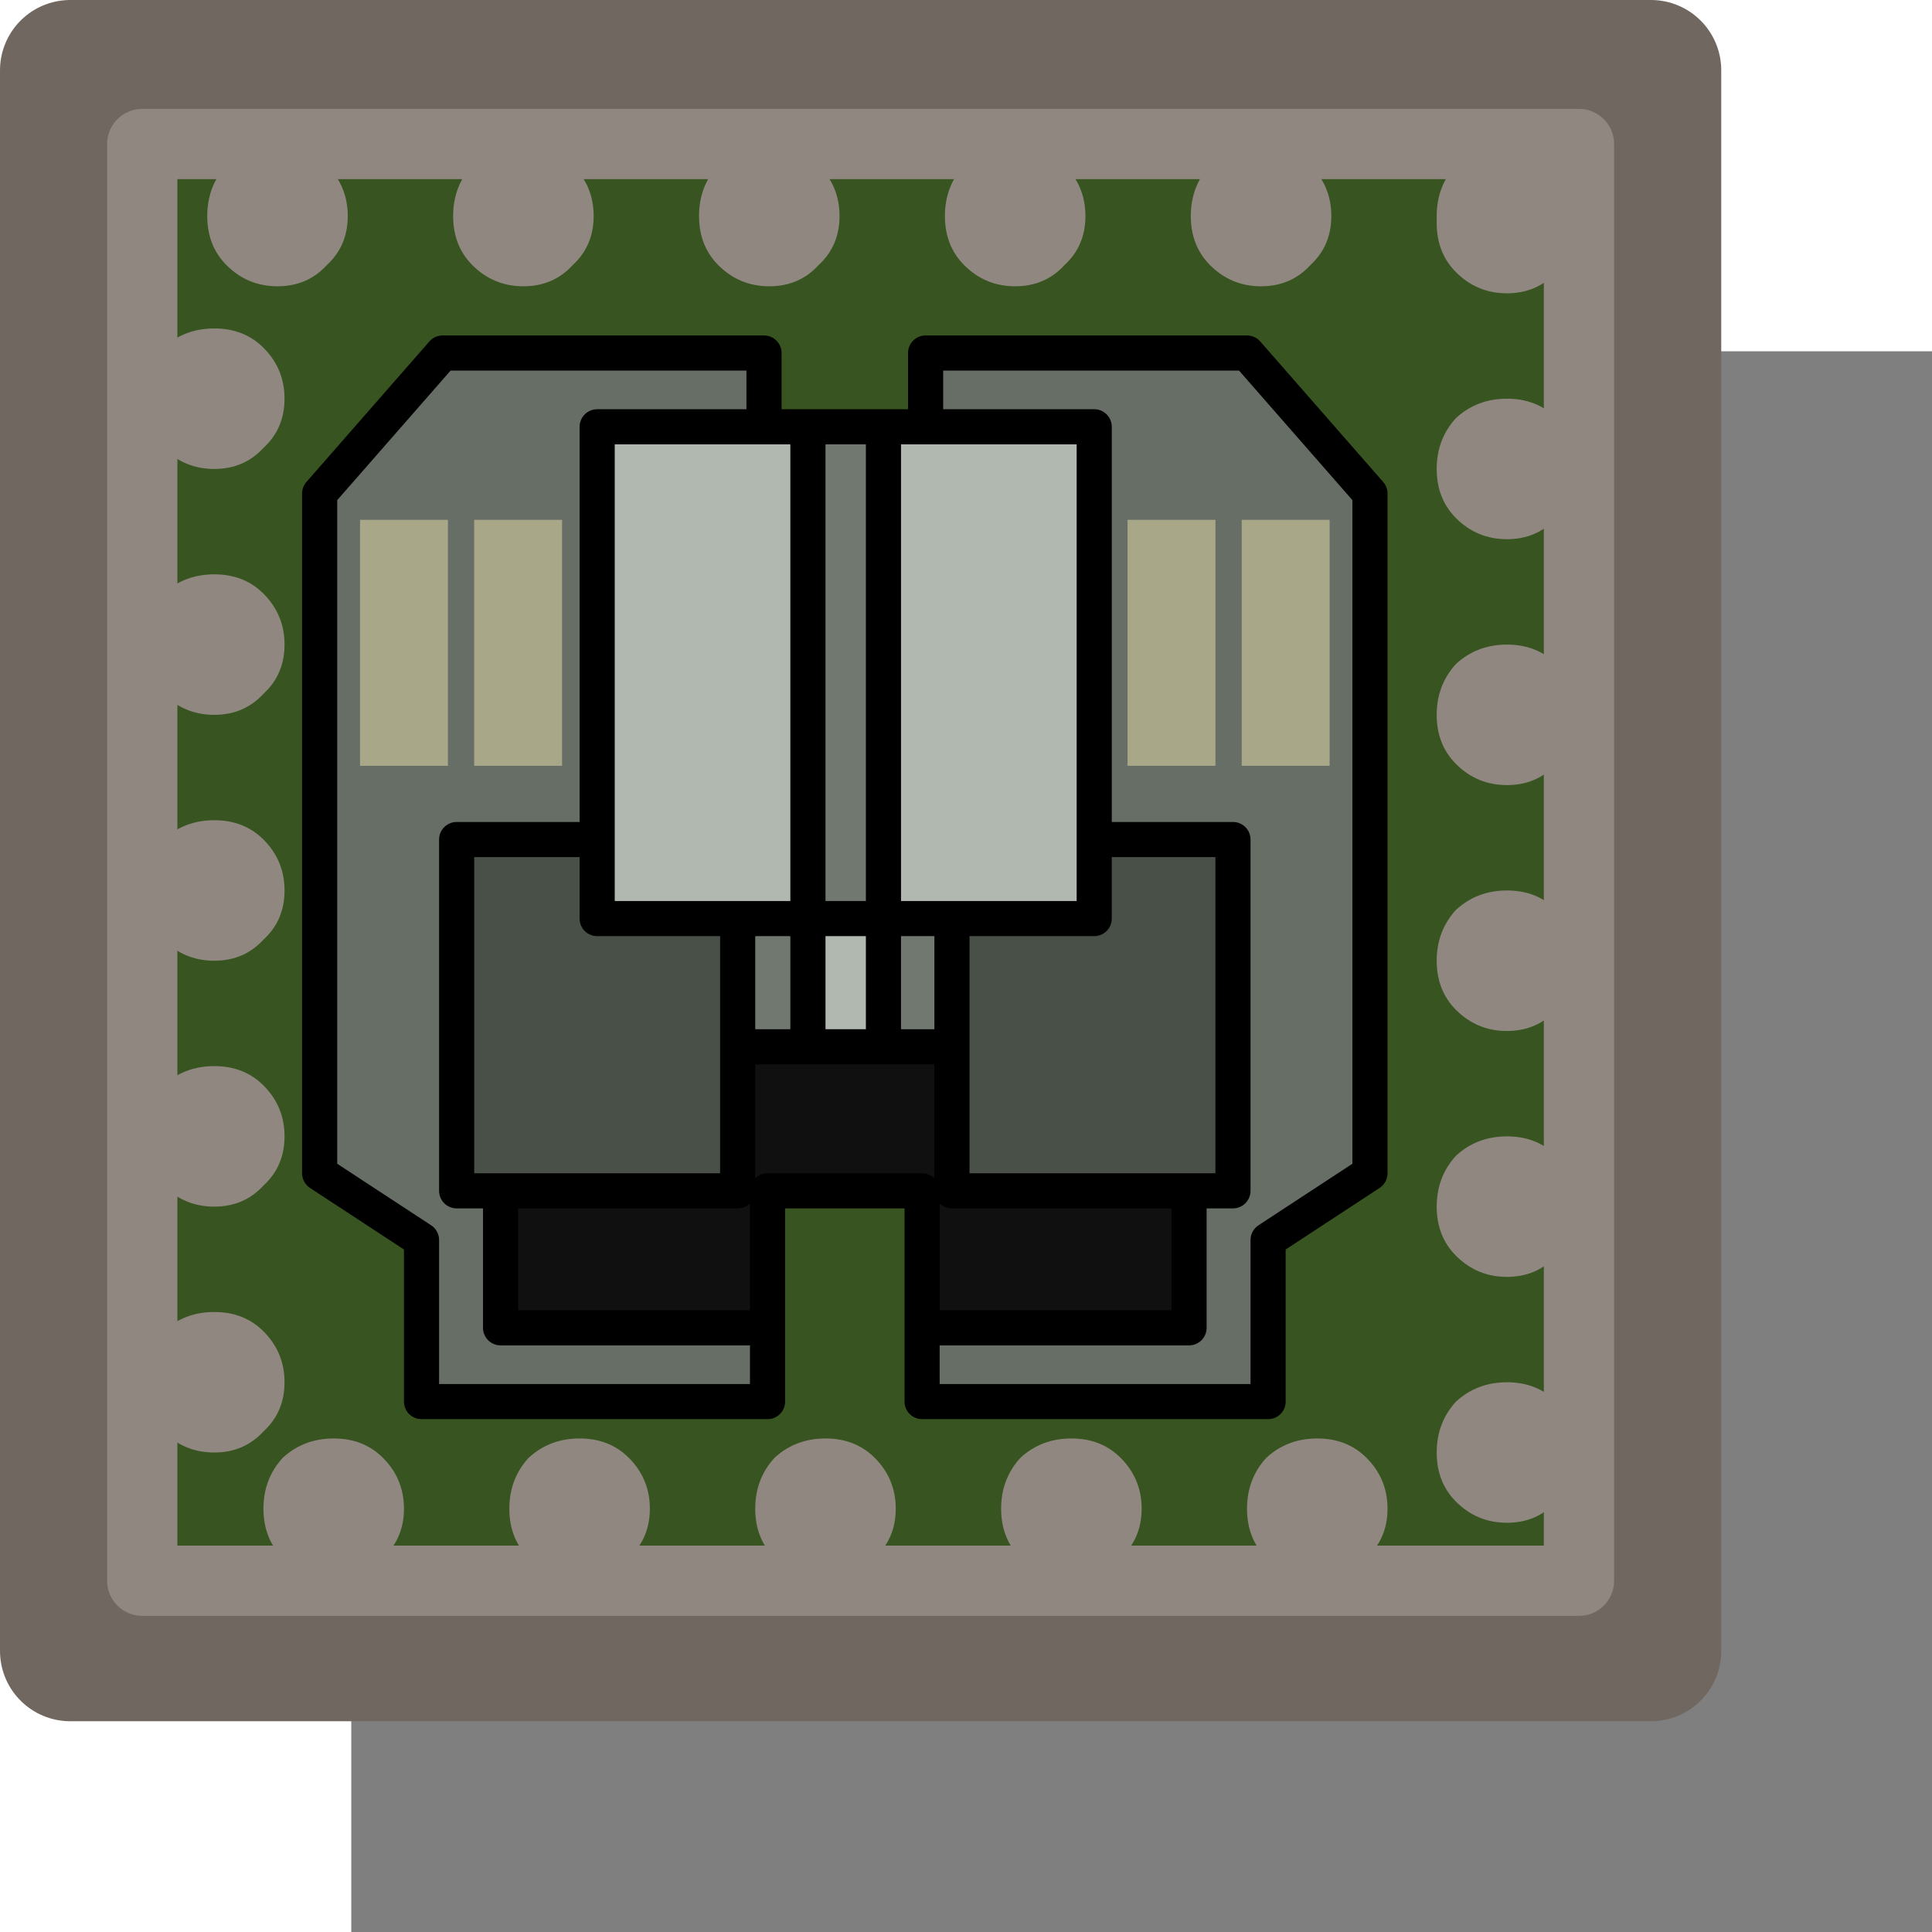 <?xml version="1.0" encoding="UTF-8" standalone="no"?>
<svg xmlns:ffdec="https://www.free-decompiler.com/flash" xmlns:xlink="http://www.w3.org/1999/xlink" ffdec:objectType="shape" height="55.0px" width="55.0px" xmlns="http://www.w3.org/2000/svg">
  <g transform="matrix(1.0, 0.0, 0.0, 1.0, 24.55, 24.5)">
    <path d="M-14.55 -14.5 L30.45 -14.5 30.45 30.5 -14.55 30.5 -14.55 -14.5" fill="#000000" fill-opacity="0.502" fill-rule="evenodd" stroke="none"/>
    <path d="M0.6 -12.35 L1.8 -12.35 6.6 -12.35 6.6 -0.6 6.6 1.65 2.55 1.65 0.6 1.65 0.6 -12.35 M-2.8 -12.35 L-1.55 -12.35 -1.55 1.65 -3.55 1.65 -7.55 1.65 -7.55 -0.6 -7.55 -12.35 -2.8 -12.35 M0.6 1.65 L0.6 5.3 -1.55 5.3 -1.55 1.65 0.6 1.65" fill="#b0b8b0" fill-rule="evenodd" stroke="none"/>
    <path d="M10.05 -2.7 L10.05 -9.7 7.55 -9.7 7.55 -2.7 10.05 -2.7 M6.6 -0.6 L6.6 -12.35 1.8 -12.35 1.8 -14.45 10.95 -14.45 14.45 -10.45 14.45 8.9 11.55 10.8 11.55 15.4 1.7 15.4 1.7 13.3 9.3 13.3 9.3 9.4 10.55 9.4 10.55 -0.6 6.6 -0.6 M-2.7 13.3 L-2.7 15.4 -12.55 15.4 -12.55 10.8 -15.45 8.9 -15.45 -10.45 -11.95 -14.45 -2.8 -14.45 -2.8 -12.35 -7.55 -12.35 -7.55 -0.6 -11.55 -0.6 -11.55 9.4 -10.3 9.4 -10.3 13.3 -2.7 13.3 M10.8 -9.7 L10.8 -2.7 13.3 -2.7 13.3 -9.7 10.8 -9.7 M-14.3 -9.7 L-14.3 -2.7 -11.8 -2.7 -11.8 -9.7 -14.3 -9.7 M-11.05 -9.7 L-11.05 -2.7 -8.55 -2.7 -8.55 -9.7 -11.05 -9.7" fill="#666e66" fill-rule="evenodd" stroke="none"/>
    <path d="M1.8 -12.35 L0.6 -12.35 -1.55 -12.35 -2.8 -12.35 -2.8 -14.45 -11.95 -14.45 -15.45 -10.45 -15.45 8.9 -12.55 10.8 -12.55 15.4 -2.7 15.4 -2.7 13.3 -2.7 9.4 1.7 9.4 1.7 13.3 1.7 15.4 11.55 15.4 11.55 10.8 14.45 8.9 14.45 -10.45 10.95 -14.45 1.8 -14.45 1.8 -12.35 M20.4 20.5 L-20.5 20.5 -20.5 -20.4 20.4 -20.4 20.4 20.5" fill="#385420" fill-rule="evenodd" stroke="none"/>
    <path d="M10.05 -2.7 L7.55 -2.7 7.55 -9.7 10.05 -9.7 10.05 -2.7 M10.8 -9.7 L13.3 -9.7 13.3 -2.7 10.8 -2.7 10.8 -9.7 M-11.05 -9.7 L-8.55 -9.7 -8.55 -2.7 -11.05 -2.7 -11.05 -9.7 M-14.3 -9.7 L-11.8 -9.7 -11.8 -2.7 -14.3 -2.7 -14.3 -9.7" fill="#a8a888" fill-rule="evenodd" stroke="none"/>
    <path d="M2.55 1.65 L6.6 1.65 6.6 -0.6 10.55 -0.6 10.55 9.4 9.3 9.4 2.55 9.4 2.55 5.3 2.55 1.65 M-10.3 9.4 L-11.55 9.4 -11.55 -0.6 -7.55 -0.6 -7.55 1.65 -3.55 1.65 -3.55 5.3 -3.55 9.4 -10.3 9.4" fill="#485048" fill-rule="evenodd" stroke="none"/>
    <path d="M0.6 -12.35 L0.6 1.65 2.55 1.65 2.55 5.3 0.6 5.3 0.6 1.65 -1.55 1.65 -1.55 5.3 -3.55 5.3 -3.55 1.65 -1.55 1.65 -1.55 -12.35 0.6 -12.35" fill="#707870" fill-rule="evenodd" stroke="none"/>
    <path d="M1.7 13.3 L1.7 9.4 -2.7 9.4 -2.7 13.3 -10.3 13.3 -10.3 9.4 -3.55 9.4 -3.55 5.3 -1.55 5.3 0.6 5.3 2.55 5.3 2.55 9.4 9.3 9.4 9.3 13.3 1.7 13.3" fill="#101010" fill-rule="evenodd" stroke="none"/>
    <path d="M1.8 -12.35 L0.6 -12.35 0.6 1.65 2.55 1.65 6.6 1.65 6.6 -0.6 6.6 -12.35 1.8 -12.35 1.8 -14.45 10.95 -14.45 14.45 -10.45 14.45 8.9 11.55 10.8 11.55 15.4 1.7 15.4 1.7 13.3 1.7 9.4 -2.7 9.4 -2.7 13.3 -2.7 15.4 -12.55 15.4 -12.55 10.8 -15.45 8.9 -15.45 -10.45 -11.95 -14.45 -2.8 -14.45 -2.8 -12.35 -1.55 -12.35 0.6 -12.35 M9.3 9.4 L10.55 9.4 10.55 -0.6 6.6 -0.6 M0.6 1.65 L0.6 5.3 2.55 5.3 2.55 1.65 M2.55 5.3 L2.55 9.4 9.3 9.4 9.3 13.3 1.7 13.3 M-7.55 -0.6 L-7.55 -12.35 -2.8 -12.35 M-7.55 -0.6 L-11.55 -0.6 -11.55 9.4 -10.3 9.4 -3.55 9.4 -3.55 5.3 -3.55 1.65 -7.55 1.65 -7.55 -0.6 M-1.55 5.3 L-1.55 1.65 -3.55 1.65 M-3.55 5.3 L-1.55 5.3 0.6 5.3 M-10.3 9.4 L-10.3 13.3 -2.7 13.3 M-1.55 1.65 L-1.55 -12.35 M0.6 1.65 L-1.55 1.65" fill="none" stroke="#000000" stroke-linecap="round" stroke-linejoin="round" stroke-width="1.0"/>
    <path d="M22.45 22.5 L-22.55 22.5 -22.55 -22.5 22.45 -22.5 22.45 22.5" fill="none" stroke="#706860" stroke-linecap="round" stroke-linejoin="round" stroke-width="4.0"/>
    <path d="M20.4 20.5 L-20.5 20.5 -20.5 -20.4 20.4 -20.4 20.4 20.5 Z" fill="none" stroke="#908880" stroke-linecap="round" stroke-linejoin="round" stroke-width="2.0"/>
    <path d="M19.75 -19.8 Q20.35 -19.2 20.35 -18.35 L20.35 -18.25 20.35 -18.15 Q20.35 -17.3 19.75 -16.75 19.2 -16.15 18.35 -16.15 17.5 -16.15 16.9 -16.75 16.35 -17.3 16.35 -18.15 L16.35 -18.25 16.35 -18.35 Q16.35 -19.2 16.9 -19.8 17.5 -20.35 18.35 -20.35 19.2 -20.35 19.75 -19.8 M12.75 -19.8 Q13.35 -19.2 13.35 -18.35 13.35 -17.5 12.75 -16.95 12.2 -16.35 11.35 -16.35 10.5 -16.35 9.9 -16.95 9.35 -17.5 9.35 -18.35 9.35 -19.2 9.9 -19.8 10.5 -20.35 11.35 -20.35 12.2 -20.35 12.75 -19.8 M19.75 -12.6 Q20.35 -12.0 20.35 -11.15 20.35 -10.3 19.75 -9.75 19.2 -9.15 18.35 -9.15 17.5 -9.15 16.9 -9.75 16.35 -10.3 16.35 -11.15 16.35 -12.0 16.9 -12.6 17.5 -13.15 18.35 -13.15 19.2 -13.15 19.75 -12.6 M4.35 -20.35 Q5.2 -20.35 5.75 -19.8 6.35 -19.2 6.35 -18.35 6.35 -17.5 5.75 -16.95 5.2 -16.35 4.35 -16.35 3.5 -16.35 2.9 -16.95 2.35 -17.5 2.35 -18.35 2.35 -19.2 2.9 -19.8 3.5 -20.35 4.35 -20.35 M19.75 -5.6 Q20.35 -5.0 20.35 -4.15 20.35 -3.3 19.75 -2.75 19.2 -2.15 18.35 -2.15 17.5 -2.15 16.9 -2.75 16.35 -3.3 16.35 -4.15 16.35 -5.0 16.9 -5.6 17.5 -6.15 18.35 -6.15 19.2 -6.15 19.75 -5.6 M16.9 1.4 Q17.5 0.85 18.35 0.85 19.2 0.85 19.75 1.4 20.35 2.0 20.35 2.85 20.35 3.7 19.75 4.25 19.2 4.85 18.35 4.85 17.5 4.85 16.9 4.25 16.35 3.7 16.35 2.85 16.35 2.0 16.9 1.4 M19.75 8.4 Q20.35 9.0 20.35 9.85 20.35 10.7 19.75 11.25 19.2 11.85 18.35 11.85 17.5 11.85 16.9 11.25 16.35 10.7 16.35 9.85 16.35 9.0 16.9 8.4 17.5 7.85 18.35 7.85 19.2 7.85 19.75 8.4 M7.35 17.0 Q7.95 17.6 7.95 18.45 7.95 19.3 7.35 19.85 6.8 20.45 5.95 20.45 5.1 20.45 4.5 19.85 3.95 19.3 3.95 18.45 3.95 17.6 4.5 17.0 5.1 16.45 5.95 16.45 6.8 16.45 7.35 17.0 M0.95 18.45 Q0.95 19.3 0.35 19.85 -0.2 20.45 -1.05 20.45 -1.9 20.45 -2.5 19.85 -3.05 19.3 -3.05 18.45 -3.05 17.6 -2.5 17.0 -1.9 16.45 -1.05 16.45 -0.2 16.45 0.35 17.0 0.95 17.6 0.95 18.45 M16.9 15.4 Q17.5 14.85 18.35 14.85 19.2 14.85 19.75 15.4 20.35 16.0 20.35 16.85 20.35 17.7 19.75 18.25 19.2 18.85 18.35 18.85 17.5 18.85 16.9 18.25 16.35 17.7 16.35 16.85 16.35 16.0 16.9 15.4 M14.35 17.0 Q14.95 17.6 14.95 18.45 14.95 19.3 14.35 19.85 13.8 20.45 12.95 20.45 12.1 20.45 11.5 19.85 10.95 19.3 10.95 18.45 10.95 17.6 11.5 17.0 12.1 16.45 12.95 16.45 13.8 16.45 14.35 17.0 M-1.25 -19.8 Q-0.65 -19.2 -0.65 -18.35 -0.65 -17.5 -1.25 -16.95 -1.8 -16.35 -2.65 -16.35 -3.5 -16.35 -4.1 -16.95 -4.65 -17.5 -4.65 -18.35 -4.65 -19.2 -4.1 -19.8 -3.5 -20.35 -2.65 -20.35 -1.8 -20.35 -1.25 -19.8 M-8.25 -19.8 Q-7.65 -19.2 -7.65 -18.35 -7.65 -17.5 -8.25 -16.95 -8.8 -16.35 -9.65 -16.35 -10.5 -16.35 -11.1 -16.95 -11.65 -17.5 -11.65 -18.35 -11.65 -19.2 -11.1 -19.8 -10.5 -20.35 -9.65 -20.35 -8.8 -20.35 -8.25 -19.8 M-15.25 -19.8 Q-14.65 -19.2 -14.65 -18.35 -14.65 -17.5 -15.25 -16.95 -15.8 -16.35 -16.65 -16.35 -17.5 -16.35 -18.1 -16.95 -18.65 -17.5 -18.65 -18.35 -18.65 -19.2 -18.1 -19.8 -17.5 -20.35 -16.65 -20.35 -15.8 -20.35 -15.25 -19.8 M-16.45 -13.15 Q-16.45 -12.3 -17.05 -11.75 -17.6 -11.15 -18.45 -11.15 -19.3 -11.15 -19.9 -11.75 -20.45 -12.3 -20.45 -13.15 -20.45 -14.0 -19.9 -14.6 -19.3 -15.15 -18.45 -15.15 -17.6 -15.15 -17.05 -14.6 -16.45 -14.0 -16.45 -13.15 M-17.05 -7.6 Q-16.45 -7.0 -16.45 -6.15 -16.45 -5.3 -17.05 -4.75 -17.6 -4.15 -18.45 -4.15 -19.3 -4.15 -19.9 -4.75 -20.45 -5.3 -20.45 -6.15 -20.45 -7.0 -19.9 -7.6 -19.3 -8.15 -18.45 -8.15 -17.6 -8.15 -17.05 -7.6 M-18.45 -1.15 Q-17.6 -1.15 -17.05 -0.6 -16.45 0.0 -16.45 0.85 -16.45 1.7 -17.05 2.25 -17.6 2.85 -18.45 2.85 -19.3 2.85 -19.9 2.25 -20.45 1.7 -20.45 0.85 -20.45 0.0 -19.9 -0.6 -19.3 -1.15 -18.45 -1.15 M-16.45 7.85 Q-16.45 8.7 -17.05 9.25 -17.6 9.85 -18.45 9.85 -19.3 9.85 -19.9 9.25 -20.45 8.7 -20.45 7.85 -20.45 7.0 -19.9 6.4 -19.3 5.85 -18.45 5.85 -17.6 5.85 -17.05 6.4 -16.45 7.0 -16.45 7.85 M-13.05 18.45 Q-13.05 19.3 -13.65 19.85 -14.2 20.45 -15.05 20.45 -15.9 20.45 -16.5 19.85 -17.05 19.3 -17.05 18.45 -17.05 17.6 -16.5 17.0 -15.9 16.45 -15.05 16.45 -14.2 16.45 -13.65 17.0 -13.05 17.6 -13.05 18.45 M-17.05 13.4 Q-16.45 14.0 -16.45 14.85 -16.45 15.7 -17.05 16.25 -17.6 16.85 -18.45 16.85 -19.3 16.85 -19.9 16.25 -20.45 15.7 -20.45 14.85 -20.45 14.0 -19.9 13.4 -19.3 12.85 -18.45 12.85 -17.6 12.85 -17.05 13.4 M-6.65 17.0 Q-6.05 17.6 -6.05 18.45 -6.05 19.3 -6.65 19.85 -7.2 20.45 -8.05 20.45 -8.9 20.45 -9.5 19.85 -10.05 19.3 -10.05 18.45 -10.05 17.6 -9.5 17.0 -8.9 16.45 -8.05 16.45 -7.2 16.45 -6.65 17.0" fill="#908880" fill-rule="evenodd" stroke="none"/>
  </g>
</svg>
